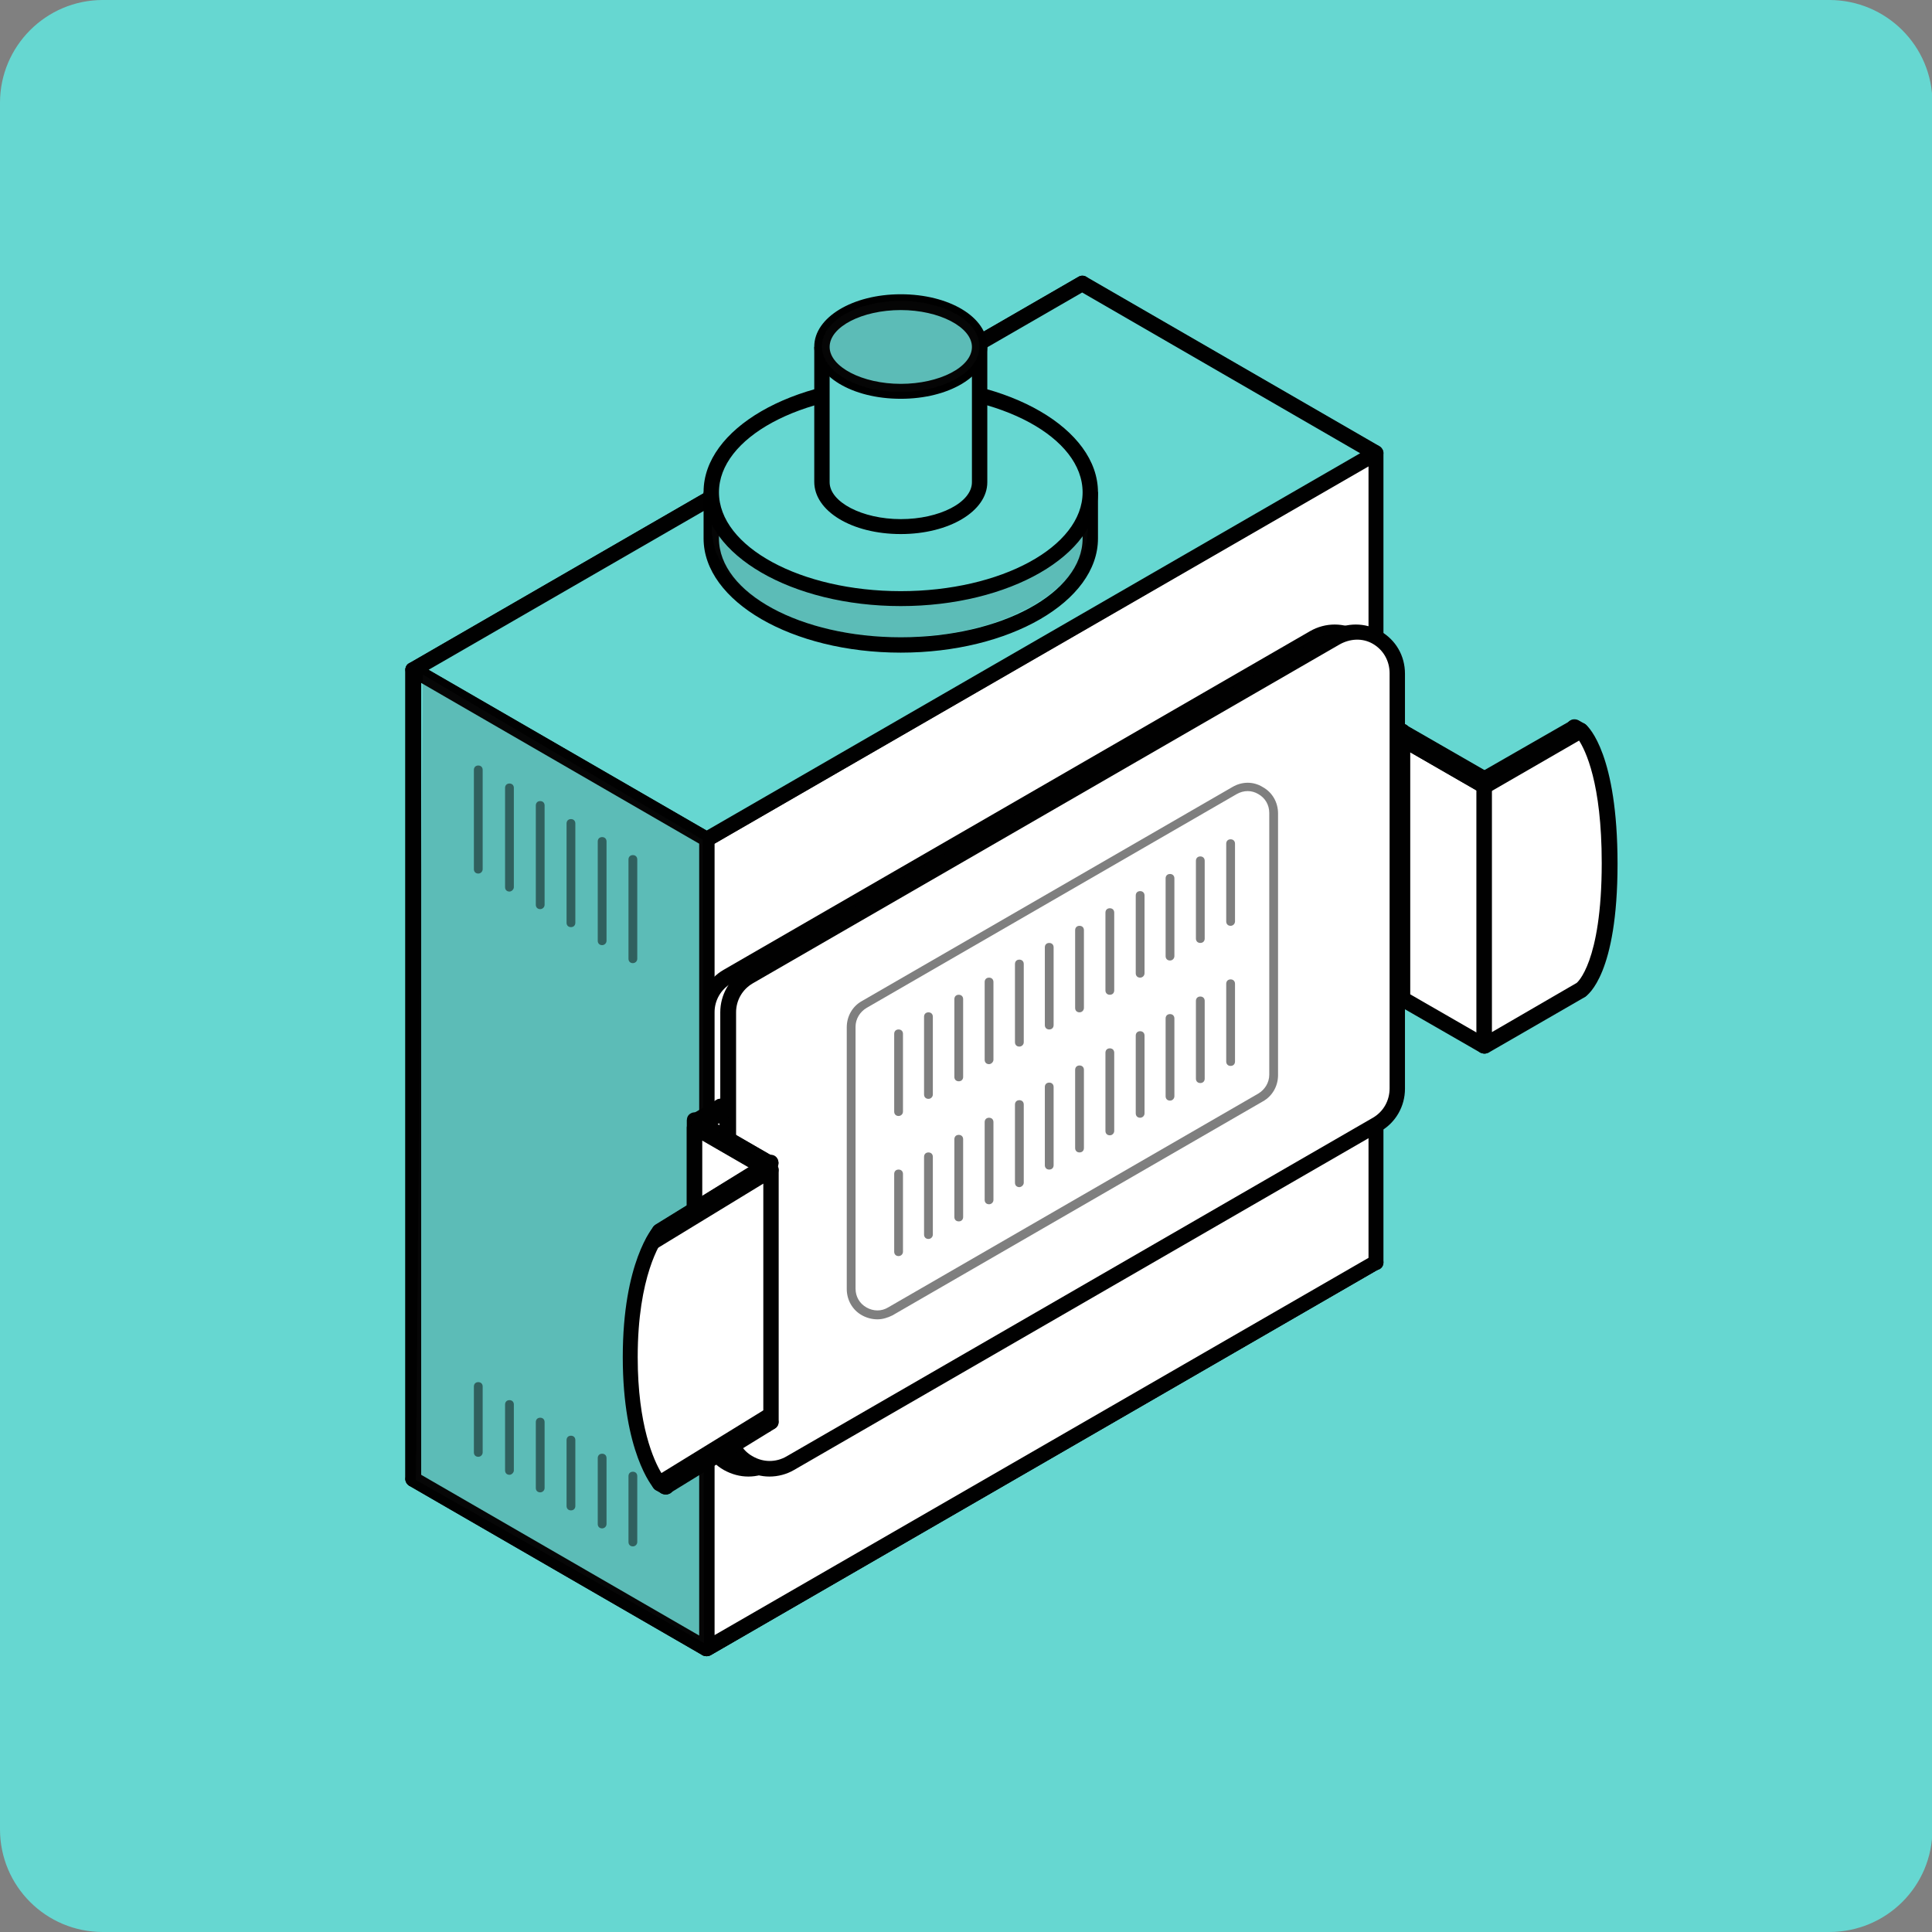 <?xml version="1.0" encoding="utf-8"?>
<!-- Generator: Adobe Illustrator 26.3.1, SVG Export Plug-In . SVG Version: 6.00 Build 0)  -->
<svg version="1.1" id="Layer_1" xmlns="http://www.w3.org/2000/svg" xmlns:xlink="http://www.w3.org/1999/xlink" x="0px" y="0px"
	 viewBox="0 0 43.99 43.99" style="enable-background:new 0 0 43.99 43.99;" xml:space="preserve">
<rect x="0" y="0" width="43.99" height="43.99" fill="#808080" stroke="none"/>
<style type="text/css">
	.st0{fill:#66D7D1;}
	.st1{fill:#FFFFFF;}
	.st2{fill:#010101;}
	.st3{opacity:0.5;}
	.st4{opacity:0.15;}
	.st5{fill:#221F20;}
</style>
<g>
	<path class="st0" d="M41.65,43.99H2.34C1.05,43.99,0,42.95,0,41.65V2.34C0,1.05,1.05,0,2.34,0h39.31C42.95,0,44,1.05,44,2.34v39.31
		C44,42.95,42.95,43.99,41.65,43.99z"/>
</g>
<g>
	<g>
		<polygon class="st1" points="31.48,23 31.94,22.74 31.94,16.82 31.48,17.09 31.48,23 		"/>
		<path class="st2" d="M31.48,23.18c-0.03,0-0.06-0.01-0.09-0.02c-0.05-0.03-0.09-0.09-0.09-0.15v-5.92c0-0.06,0.03-0.12,0.09-0.15
			l0.46-0.27c0.05-0.03,0.12-0.03,0.18,0c0.05,0.03,0.09,0.09,0.09,0.15v5.92c0,0.06-0.03,0.12-0.09,0.15l-0.46,0.27
			C31.54,23.17,31.51,23.18,31.48,23.18z M31.65,17.19v5.51l0.11-0.06v-5.51L31.65,17.19z"/>
	</g>
	<g>
		<polygon class="st1" points="31.34,22.92 31.48,23 31.48,17.09 31.34,17 31.34,22.92 		"/>
		<path class="st2" d="M31.48,23.18c-0.03,0-0.06-0.01-0.09-0.02l-0.14-0.08c-0.05-0.03-0.09-0.09-0.09-0.15V17
			c0-0.06,0.03-0.12,0.09-0.15c0.05-0.03,0.12-0.03,0.18,0l0.14,0.08c0.05,0.03,0.09,0.09,0.09,0.15V23c0,0.06-0.03,0.12-0.09,0.15
			C31.54,23.17,31.51,23.18,31.48,23.18z"/>
	</g>
	<g>
		<polygon class="st1" points="31.94,22.57 31.34,22.92 31.34,17 31.94,16.66 31.94,22.57 		"/>
		<path class="st2" d="M31.34,23.1c-0.03,0-0.06-0.01-0.09-0.02c-0.05-0.03-0.09-0.09-0.09-0.15V17c0-0.06,0.03-0.12,0.09-0.15
			l0.6-0.35c0.05-0.03,0.12-0.03,0.17,0c0.05,0.03,0.09,0.09,0.09,0.15v5.92c0,0.06-0.03,0.12-0.09,0.15l-0.6,0.35
			C31.4,23.09,31.37,23.1,31.34,23.1z M31.51,17.1v5.51l0.25-0.15v-5.51L31.51,17.1z"/>
	</g>
	<g>
		<polygon class="st1" points="33.8,23.65 31.94,22.57 31.94,16.66 33.8,17.73 33.8,23.65 		"/>
		<path class="st2" d="M33.8,23.82c-0.03,0-0.06-0.01-0.09-0.02l-1.86-1.07c-0.05-0.03-0.09-0.09-0.09-0.15v-5.92
			c0-0.06,0.03-0.12,0.09-0.15c0.05-0.03,0.12-0.03,0.17,0l1.86,1.07c0.05,0.03,0.09,0.09,0.09,0.15v5.92
			c0,0.06-0.03,0.12-0.09,0.15C33.86,23.81,33.83,23.82,33.8,23.82z M32.11,22.47l1.51,0.87v-5.51l-1.51-0.87V22.47z"/>
	</g>
	<g>
		<polygon class="st1" points="35.99,22.54 35.85,22.46 35.85,16.54 35.99,16.63 35.99,22.54 		"/>
		<path class="st2" d="M35.99,22.72c-0.03,0-0.06-0.01-0.09-0.02l-0.14-0.08c-0.05-0.03-0.09-0.09-0.09-0.15v-5.92
			c0-0.06,0.03-0.12,0.09-0.15c0.05-0.03,0.12-0.03,0.18,0l0.14,0.08c0.05,0.03,0.09,0.09,0.09,0.15v5.92
			c0,0.06-0.03,0.12-0.09,0.15C36.06,22.71,36.02,22.72,35.99,22.72z"/>
	</g>
	<g>
		<polygon class="st1" points="33.8,23.81 33.8,17.89 31.94,16.82 31.94,22.74 33.8,23.81 		"/>
		<path class="st2" d="M33.8,23.99c-0.03,0-0.06-0.01-0.09-0.02l-1.86-1.07c-0.05-0.03-0.09-0.09-0.09-0.15v-5.92
			c0-0.06,0.03-0.12,0.09-0.15c0.05-0.03,0.12-0.03,0.17,0l1.86,1.07c0.05,0.03,0.09,0.09,0.09,0.15v5.92
			c0,0.06-0.03,0.12-0.09,0.15C33.86,23.98,33.83,23.99,33.8,23.99z M32.11,22.64l1.51,0.87v-5.51l-1.51-0.87V22.64z"/>
	</g>
	<g>
		<path class="st1" d="M33.8,23.81l2.2-1.27c0,0,0.66-0.41,0.66-2.88s-0.66-3.04-0.66-3.04l-2.2,1.27V23.81L33.8,23.81z"/>
		<path class="st2" d="M33.8,23.99c-0.03,0-0.06-0.01-0.09-0.02c-0.05-0.03-0.09-0.09-0.09-0.15v-5.92c0-0.06,0.03-0.12,0.09-0.15
			l2.2-1.27c0.06-0.04,0.14-0.03,0.2,0.02c0.07,0.06,0.72,0.69,0.72,3.17c0,2.5-0.67,2.98-0.74,3.03l-2.2,1.27
			C33.86,23.98,33.83,23.99,33.8,23.99z M33.97,17.99v5.51l1.93-1.12l0,0c0,0,0.57-0.45,0.57-2.73c0-1.82-0.37-2.57-0.53-2.81
			L33.97,17.99z"/>
	</g>
	<g>
		<polygon class="st1" points="33.8,17.89 35.99,16.63 35.85,16.54 33.8,17.73 31.94,16.66 31.34,17 31.48,17.09 31.94,16.82 
			33.8,17.89 		"/>
		<path class="st2" d="M33.8,18.07c-0.03,0-0.06-0.01-0.09-0.02l-1.77-1.02l-0.37,0.22c-0.05,0.03-0.12,0.03-0.18,0l-0.14-0.08
			c-0.05-0.03-0.09-0.09-0.09-0.15c0-0.06,0.03-0.12,0.09-0.15l0.6-0.35c0.05-0.03,0.12-0.03,0.17,0l1.77,1.02l1.97-1.13
			c0.05-0.03,0.12-0.03,0.18,0l0.14,0.08c0.05,0.03,0.09,0.09,0.09,0.15c0,0.06-0.03,0.12-0.09,0.15l-2.2,1.27
			C33.86,18.06,33.83,18.07,33.8,18.07z"/>
	</g>
</g>
<g>
	<g>
		<polygon class="st1" points="24.65,24.88 31.33,28.74 16.09,37.54 9.41,33.68 24.65,24.88 		"/>
		<path class="st2" d="M16.09,37.71c-0.03,0-0.06-0.01-0.09-0.02l-6.68-3.86c-0.05-0.03-0.09-0.09-0.09-0.15s0.03-0.12,0.09-0.15
			l15.24-8.8c0.05-0.03,0.12-0.03,0.17,0l6.68,3.86c0.05,0.03,0.09,0.09,0.09,0.15s-0.03,0.12-0.09,0.15l-15.23,8.8
			C16.15,37.7,16.12,37.71,16.09,37.71z M9.76,33.68l6.33,3.66l14.88-8.59l-6.33-3.66L9.76,33.68z"/>
	</g>
	<g>
		<polygon class="st1" points="24.65,24.88 24.65,6.46 31.33,10.31 31.33,28.74 24.65,24.88 		"/>
		<path class="st2" d="M31.33,28.92c-0.03,0-0.06-0.01-0.09-0.02l-6.68-3.86c-0.05-0.03-0.09-0.09-0.09-0.15V6.46
			c0-0.06,0.03-0.12,0.09-0.15c0.05-0.03,0.12-0.03,0.17,0l6.68,3.86c0.05,0.03,0.09,0.09,0.09,0.15v18.43
			c0,0.06-0.03,0.12-0.09,0.15C31.39,28.91,31.36,28.92,31.33,28.92z M24.82,24.78l6.33,3.66V10.42l-6.33-3.66V24.78z"/>
	</g>
	<g>
		<polygon class="st1" points="24.65,24.88 9.41,33.68 9.41,15.25 24.65,6.46 24.65,24.88 		"/>
		<path class="st2" d="M9.41,33.85c-0.03,0-0.06-0.01-0.09-0.02c-0.05-0.03-0.09-0.09-0.09-0.15V15.25c0-0.06,0.03-0.12,0.09-0.15
			l15.24-8.8c0.05-0.03,0.12-0.03,0.17,0c0.05,0.03,0.09,0.09,0.09,0.15v18.43c0,0.06-0.03,0.12-0.09,0.15L9.5,33.83
			C9.47,33.85,9.44,33.85,9.41,33.85z M9.59,15.35v18.02l14.89-8.59V6.76L9.59,15.35z"/>
	</g>
	<g>
		<polygon class="st1" points="31.33,28.74 31.33,10.31 16.09,19.11 16.09,37.54 31.33,28.74 		"/>
		<path class="st2" d="M16.09,37.71c-0.03,0-0.06-0.01-0.09-0.02c-0.05-0.03-0.09-0.09-0.09-0.15V19.11c0-0.06,0.03-0.12,0.09-0.15
			l15.23-8.8c0.05-0.03,0.12-0.03,0.17,0c0.05,0.03,0.09,0.09,0.09,0.15v18.43c0,0.06-0.03,0.12-0.09,0.15l-15.23,8.8
			C16.15,37.7,16.12,37.71,16.09,37.71z M16.27,19.21v18.02l14.89-8.59V10.62L16.27,19.21z"/>
	</g>
	<g>
		<polygon class="st1" points="31.33,28.74 31.33,10.31 16.09,19.11 16.09,37.54 31.33,28.74 		"/>
		<path class="st2" d="M16.09,37.71c-0.03,0-0.06-0.01-0.09-0.02c-0.05-0.03-0.09-0.09-0.09-0.15V19.11c0-0.06,0.03-0.12,0.09-0.15
			l15.23-8.8c0.05-0.03,0.12-0.03,0.17,0c0.05,0.03,0.09,0.09,0.09,0.15v18.43c0,0.06-0.03,0.12-0.09,0.15l-15.23,8.8
			C16.15,37.7,16.12,37.71,16.09,37.71z M16.27,19.21v18.02l14.89-8.59V10.62L16.27,19.21z"/>
	</g>
	<g>
		<path class="st1" d="M29.92,14.53l-13.35,7.71c-0.29,0.17-0.47,0.48-0.47,0.82l0,9.45c0,0.73,0.78,1.18,1.41,0.82l13.35-7.71
			c0.29-0.17,0.47-0.48,0.47-0.82l0-9.45C31.33,14.62,30.54,14.17,29.92,14.53z"/>
		<path class="st2" d="M17.04,33.62c-0.19,0-0.38-0.05-0.56-0.15c-0.35-0.2-0.56-0.56-0.56-0.97v-9.45c0-0.4,0.21-0.77,0.56-0.97
			l13.35-7.71l0,0c0.35-0.2,0.77-0.2,1.12,0c0.35,0.2,0.56,0.56,0.56,0.97v9.45c0,0.4-0.21,0.77-0.56,0.97l-13.35,7.71
			C17.42,33.57,17.23,33.62,17.04,33.62z M30,14.68l-13.35,7.71c-0.24,0.14-0.38,0.39-0.38,0.66v9.45c0,0.28,0.14,0.53,0.38,0.66
			s0.53,0.14,0.77,0l13.35-7.71c0.24-0.14,0.38-0.39,0.38-0.67v-9.45c0-0.28-0.14-0.53-0.38-0.67S30.24,14.54,30,14.68z"/>
	</g>
	<g>
		<path class="st1" d="M30.4,14.53l-13.35,7.71c-0.29,0.17-0.47,0.48-0.47,0.82l0,9.45c0,0.73,0.78,1.18,1.41,0.82l13.35-7.71
			c0.29-0.17,0.47-0.48,0.47-0.82l0-9.45C31.82,14.62,31.03,14.17,30.4,14.53z"/>
		<path class="st2" d="M17.52,33.62c-0.19,0-0.38-0.05-0.56-0.15c-0.35-0.2-0.56-0.56-0.56-0.97v-9.45c0-0.4,0.21-0.77,0.56-0.97
			l13.35-7.71l0,0c0.35-0.2,0.77-0.2,1.12,0c0.35,0.2,0.56,0.56,0.56,0.97v9.45c0,0.4-0.21,0.77-0.56,0.97l-13.35,7.71
			C17.91,33.57,17.71,33.62,17.52,33.62z M30.49,14.68l-13.35,7.71c-0.24,0.14-0.38,0.39-0.38,0.66v9.45c0,0.28,0.14,0.53,0.38,0.66
			c0.24,0.14,0.53,0.14,0.77,0l13.35-7.71c0.24-0.14,0.38-0.39,0.38-0.67v-9.45c0-0.28-0.14-0.53-0.38-0.67S30.73,14.54,30.49,14.68
			z"/>
	</g>
	<g class="st3">
		<path d="M19.98,30.04c-0.12,0-0.24-0.03-0.35-0.09c-0.22-0.12-0.35-0.35-0.35-0.6v-5.96c0-0.25,0.13-0.48,0.35-0.6l8.43-4.87l0,0
			c0.22-0.13,0.48-0.13,0.69,0c0.22,0.12,0.35,0.35,0.35,0.6v5.96c0,0.25-0.13,0.48-0.35,0.6l-8.43,4.87
			C20.22,30,20.1,30.04,19.98,30.04z M28.16,18.08l-8.43,4.87c-0.15,0.09-0.25,0.25-0.25,0.43v5.96c0,0.18,0.09,0.34,0.25,0.43
			c0.16,0.09,0.34,0.09,0.49,0l8.43-4.87c0.15-0.09,0.25-0.25,0.25-0.43v-5.96c0-0.18-0.09-0.34-0.25-0.43
			C28.5,17.99,28.32,17.99,28.16,18.08z"/>
	</g>
	<g>
		<polygon class="st0" points="24.65,6.46 9.41,15.25 16.09,19.11 31.33,10.31 24.65,6.46 		"/>
		<path class="st2" d="M16.09,19.29c-0.03,0-0.06-0.01-0.09-0.02L9.32,15.4c-0.05-0.03-0.09-0.09-0.09-0.15s0.03-0.12,0.09-0.15
			l15.24-8.8c0.05-0.03,0.12-0.03,0.17,0l6.68,3.86c0.05,0.03,0.09,0.09,0.09,0.15s-0.03,0.12-0.09,0.15l-15.23,8.8
			C16.15,19.28,16.12,19.29,16.09,19.29z M9.76,15.25l6.33,3.66l14.88-8.59l-6.33-3.66L9.76,15.25z"/>
	</g>
	<g>
		<polygon class="st0" points="9.41,15.25 9.41,33.68 16.09,37.54 16.09,19.11 9.41,15.25 		"/>
		<path class="st2" d="M16.09,37.71c-0.03,0-0.06-0.01-0.09-0.02l-6.68-3.86c-0.05-0.03-0.09-0.09-0.09-0.15V15.25
			c0-0.06,0.03-0.12,0.09-0.15c0.05-0.03,0.12-0.03,0.17,0l6.68,3.86c0.05,0.03,0.09,0.09,0.09,0.15v18.43
			c0,0.06-0.03,0.12-0.09,0.15C16.15,37.7,16.12,37.71,16.09,37.71z M9.59,33.58l6.33,3.66V19.21l-6.33-3.66V33.58z"/>
	</g>
</g>
<g>
	<g>
		<path class="st3" d="M28.02,24.27L28.02,24.27c-0.06,0-0.1-0.04-0.1-0.1l0-1.77c0-0.06,0.04-0.1,0.1-0.1l0,0
			c0.06,0,0.1,0.04,0.1,0.1l0,1.77C28.12,24.23,28.08,24.27,28.02,24.27z"/>
		<path class="st3" d="M28.02,21.08L28.02,21.08c-0.06,0-0.1-0.04-0.1-0.1l0-1.77c0-0.06,0.04-0.1,0.1-0.1l0,0
			c0.06,0,0.1,0.04,0.1,0.1l0,1.77C28.12,21.03,28.08,21.08,28.02,21.08z"/>
	</g>
	<g>
		<path class="st3" d="M27.33,24.66L27.33,24.66c-0.06,0-0.1-0.04-0.1-0.1l0-1.77c0-0.06,0.04-0.1,0.1-0.1l0,0
			c0.06,0,0.1,0.04,0.1,0.1l0,1.77C27.43,24.62,27.39,24.66,27.33,24.66z"/>
		<path class="st3" d="M27.33,21.47L27.33,21.47c-0.06,0-0.1-0.04-0.1-0.1l0-1.77c0-0.06,0.04-0.1,0.1-0.1l0,0
			c0.06,0,0.1,0.04,0.1,0.1l0,1.77C27.43,21.43,27.39,21.47,27.33,21.47z"/>
	</g>
	<g>
		<path class="st3" d="M26.64,25.06L26.64,25.06c-0.06,0-0.1-0.04-0.1-0.1l0-1.77c0-0.06,0.04-0.1,0.1-0.1l0,0
			c0.06,0,0.1,0.04,0.1,0.1l0,1.77C26.74,25.01,26.7,25.06,26.64,25.06z"/>
		<path class="st3" d="M26.64,21.87L26.64,21.87c-0.06,0-0.1-0.04-0.1-0.1l0-1.77c0-0.06,0.04-0.1,0.1-0.1l0,0
			c0.06,0,0.1,0.04,0.1,0.1l0,1.77C26.74,21.82,26.7,21.87,26.64,21.87z"/>
	</g>
	<g>
		<path class="st3" d="M25.96,25.45L25.96,25.45c-0.06,0-0.1-0.04-0.1-0.1l0-1.77c0-0.06,0.04-0.1,0.1-0.1l0,0
			c0.06,0,0.1,0.04,0.1,0.1l0,1.77C26.06,25.41,26.01,25.45,25.96,25.45z"/>
		<path class="st3" d="M25.96,22.26L25.96,22.26c-0.06,0-0.1-0.04-0.1-0.1l0-1.77c0-0.06,0.04-0.1,0.1-0.1l0,0
			c0.06,0,0.1,0.04,0.1,0.1l0,1.77C26.06,22.22,26.01,22.26,25.96,22.26z"/>
	</g>
	<g>
		<path class="st3" d="M25.27,25.85L25.27,25.85c-0.06,0-0.1-0.04-0.1-0.1l0-1.78c0-0.06,0.04-0.1,0.1-0.1l0,0
			c0.06,0,0.1,0.04,0.1,0.1l0,1.78C25.37,25.8,25.33,25.85,25.27,25.85z"/>
		<path class="st3" d="M25.27,22.65L25.27,22.65c-0.06,0-0.1-0.04-0.1-0.1l0-1.77c0-0.06,0.04-0.1,0.1-0.1l0,0
			c0.06,0,0.1,0.04,0.1,0.1l0,1.77C25.37,22.61,25.33,22.65,25.27,22.65z"/>
	</g>
	<g>
		<path class="st3" d="M24.58,26.24L24.58,26.24c-0.06,0-0.1-0.04-0.1-0.1l0-1.78c0-0.06,0.04-0.1,0.1-0.1l0,0
			c0.06,0,0.1,0.04,0.1,0.1l0,1.78C24.68,26.2,24.64,26.24,24.58,26.24z"/>
		<path class="st3" d="M24.58,23.05L24.58,23.05c-0.06,0-0.1-0.04-0.1-0.1l0-1.77c0-0.06,0.04-0.1,0.1-0.1l0,0
			c0.06,0,0.1,0.04,0.1,0.1l0,1.77C24.68,23,24.64,23.05,24.58,23.05z"/>
	</g>
	<g>
		<path class="st3" d="M23.89,26.63L23.89,26.63c-0.06,0-0.1-0.04-0.1-0.1l0-1.78c0-0.06,0.04-0.1,0.1-0.1l0,0
			c0.06,0,0.1,0.04,0.1,0.1l0,1.78C23.99,26.59,23.95,26.63,23.89,26.63z"/>
		<path class="st3" d="M23.89,23.44L23.89,23.44c-0.06,0-0.1-0.04-0.1-0.1l0-1.77c0-0.06,0.04-0.1,0.1-0.1l0,0
			c0.06,0,0.1,0.04,0.1,0.1l0,1.77C23.99,23.4,23.95,23.44,23.89,23.44z"/>
	</g>
	<g>
		<path class="st3" d="M23.21,27.03L23.21,27.03c-0.06,0-0.1-0.04-0.1-0.1l0-1.78c0-0.06,0.04-0.1,0.1-0.1l0,0
			c0.06,0,0.1,0.04,0.1,0.1l0,1.78C23.31,26.98,23.26,27.03,23.21,27.03z"/>
		<path class="st3" d="M23.21,23.83L23.21,23.83c-0.06,0-0.1-0.04-0.1-0.1l0-1.78c0-0.06,0.04-0.1,0.1-0.1l0,0
			c0.06,0,0.1,0.04,0.1,0.1l0,1.78C23.31,23.79,23.26,23.83,23.21,23.83z"/>
	</g>
	<g>
		<path class="st3" d="M22.52,27.42L22.52,27.42c-0.06,0-0.1-0.04-0.1-0.1l0-1.77c0-0.06,0.04-0.1,0.1-0.1l0,0
			c0.06,0,0.1,0.04,0.1,0.1l0,1.77C22.62,27.38,22.57,27.42,22.52,27.42z"/>
		<path class="st3" d="M22.52,24.23L22.52,24.23c-0.06,0-0.1-0.04-0.1-0.1l0-1.77c0-0.06,0.04-0.1,0.1-0.1l0,0
			c0.06,0,0.1,0.04,0.1,0.1l0,1.77C22.62,24.18,22.57,24.23,22.52,24.23z"/>
	</g>
	<g>
		<path class="st3" d="M21.83,27.81L21.83,27.81c-0.06,0-0.1-0.04-0.1-0.1l0-1.77c0-0.06,0.04-0.1,0.1-0.1l0,0
			c0.06,0,0.1,0.04,0.1,0.1l0,1.77C21.93,27.77,21.89,27.81,21.83,27.81z"/>
		<path class="st3" d="M21.83,24.62L21.83,24.62c-0.06,0-0.1-0.04-0.1-0.1l0-1.77c0-0.06,0.04-0.1,0.1-0.1l0,0
			c0.06,0,0.1,0.04,0.1,0.1l0,1.77C21.93,24.58,21.89,24.62,21.83,24.62z"/>
	</g>
	<g>
		<path class="st3" d="M21.14,28.21L21.14,28.21c-0.06,0-0.1-0.04-0.1-0.1l0-1.77c0-0.06,0.04-0.1,0.1-0.1l0,0
			c0.06,0,0.1,0.04,0.1,0.1l0,1.77C21.24,28.16,21.2,28.21,21.14,28.21z"/>
		<path class="st3" d="M21.14,25.02L21.14,25.02c-0.06,0-0.1-0.04-0.1-0.1l0-1.77c0-0.06,0.04-0.1,0.1-0.1l0,0
			c0.06,0,0.1,0.04,0.1,0.1l0,1.77C21.24,24.97,21.2,25.02,21.14,25.02z"/>
	</g>
	<g>
		<path class="st3" d="M20.46,28.6L20.46,28.6c-0.06,0-0.1-0.04-0.1-0.1l0-1.77c0-0.06,0.04-0.1,0.1-0.1l0,0
			c0.06,0,0.1,0.04,0.1,0.1l0,1.77C20.56,28.56,20.51,28.6,20.46,28.6z"/>
		<path class="st3" d="M20.46,25.41L20.46,25.41c-0.06,0-0.1-0.04-0.1-0.1l0-1.77c0-0.06,0.04-0.1,0.1-0.1l0,0
			c0.06,0,0.1,0.04,0.1,0.1l0,1.77C20.56,25.37,20.51,25.41,20.46,25.41z"/>
	</g>
</g>
<g>
	<path class="st3" d="M10.89,19.89L10.89,19.89c-0.06,0-0.1-0.04-0.1-0.1l0-2.26c0-0.06,0.04-0.1,0.1-0.1l0,0
		c0.06,0,0.1,0.04,0.1,0.1l0,2.26C10.99,19.84,10.95,19.89,10.89,19.89z"/>
	<path class="st3" d="M11.6,20.3L11.6,20.3c-0.06,0-0.1-0.04-0.1-0.1l0-2.26c0-0.06,0.04-0.1,0.1-0.1l0,0c0.06,0,0.1,0.04,0.1,0.1
		l0,2.26C11.7,20.25,11.65,20.3,11.6,20.3z"/>
	<path class="st3" d="M12.3,20.7L12.3,20.7c-0.06,0-0.1-0.04-0.1-0.1l0-2.26c0-0.06,0.04-0.1,0.1-0.1l0,0c0.06,0,0.1,0.04,0.1,0.1
		l0,2.26C12.4,20.66,12.35,20.7,12.3,20.7z"/>
	<path class="st3" d="M13,21.11L13,21.11c-0.06,0-0.1-0.04-0.1-0.1l0-2.26c0-0.06,0.04-0.1,0.1-0.1l0,0c0.06,0,0.1,0.04,0.1,0.1
		l0,2.26C13.1,21.07,13.06,21.11,13,21.11z"/>
	<path class="st3" d="M13.71,21.52L13.71,21.52c-0.06,0-0.1-0.04-0.1-0.1l0-2.26c0-0.06,0.04-0.1,0.1-0.1l0,0
		c0.06,0,0.1,0.04,0.1,0.1l0,2.26C13.81,21.48,13.76,21.52,13.71,21.52z"/>
	<path class="st3" d="M14.41,21.93L14.41,21.93c-0.06,0-0.1-0.04-0.1-0.1l0-2.26c0-0.06,0.04-0.1,0.1-0.1l0,0
		c0.06,0,0.1,0.04,0.1,0.1l0,2.26C14.51,21.89,14.46,21.93,14.41,21.93z"/>
</g>
<g>
	<path class="st3" d="M10.89,33.17L10.89,33.17c-0.06,0-0.1-0.04-0.1-0.1l0-1.5c0-0.06,0.04-0.1,0.1-0.1l0,0
		c0.06,0,0.1,0.04,0.1,0.1l0,1.5C10.99,33.12,10.95,33.17,10.89,33.17z"/>
	<path class="st3" d="M11.6,33.58L11.6,33.58c-0.06,0-0.1-0.04-0.1-0.1l0-1.5c0-0.06,0.04-0.1,0.1-0.1l0,0c0.06,0,0.1,0.04,0.1,0.1
		l0,1.5C11.7,33.53,11.65,33.58,11.6,33.58z"/>
	<path class="st3" d="M12.3,33.98L12.3,33.98c-0.06,0-0.1-0.04-0.1-0.1l0-1.5c0-0.06,0.04-0.1,0.1-0.1l0,0c0.06,0,0.1,0.04,0.1,0.1
		l0,1.5C12.4,33.94,12.35,33.98,12.3,33.98z"/>
	<path class="st3" d="M13,34.39L13,34.39c-0.06,0-0.1-0.04-0.1-0.1l0-1.5c0-0.06,0.04-0.1,0.1-0.1l0,0c0.06,0,0.1,0.04,0.1,0.1
		l0,1.5C13.1,34.35,13.06,34.39,13,34.39z"/>
	<path class="st3" d="M13.71,34.8L13.71,34.8c-0.06,0-0.1-0.04-0.1-0.1l0-1.5c0-0.06,0.04-0.1,0.1-0.1l0,0c0.06,0,0.1,0.04,0.1,0.1
		l0,1.5C13.81,34.76,13.76,34.8,13.71,34.8z"/>
	<path class="st3" d="M14.41,35.21L14.41,35.21c-0.06,0-0.1-0.04-0.1-0.1l0-1.5c0-0.06,0.04-0.1,0.1-0.1l0,0
		c0.06,0,0.1,0.04,0.1,0.1l0,1.5C14.51,35.17,14.46,35.21,14.41,35.21z"/>
</g>
<g class="st4">
	<polygon class="st5" points="9.47,33.7 16.03,37.41 16,19.12 9.63,15.36 	"/>
</g>
<g>
	<g>
		<g>
			<polyline class="st1" points="15.86,25.51 15.86,31.25 15.86,31.25 			"/>
			<rect x="15.69" y="25.51" class="st2" width="0.35" height="5.74"/>
		</g>
		<g>
			<polygon class="st1" points="16.55,31.01 16.41,30.93 16.41,25.19 16.55,25.27 16.55,31.01 			"/>
			<path class="st2" d="M16.55,31.18c-0.03,0-0.06-0.01-0.09-0.02l-0.14-0.08c-0.05-0.03-0.09-0.09-0.09-0.15v-5.74
				c0-0.06,0.03-0.12,0.09-0.15c0.05-0.03,0.12-0.03,0.18,0l0.14,0.08c0.05,0.03,0.09,0.09,0.09,0.15v5.74
				c0,0.06-0.03,0.12-0.09,0.15C16.61,31.18,16.58,31.18,16.55,31.18z"/>
		</g>
		<g>
			<polyline class="st1" points="15.86,31.41 15.86,31.41 15.86,25.66 			"/>
			<rect x="15.69" y="25.66" class="st2" width="0.35" height="5.74"/>
		</g>
		<g>
			<polygon class="st1" points="15.86,31.41 16.55,31.01 16.55,25.27 15.86,25.66 15.86,31.41 			"/>
			<path class="st2" d="M15.86,31.58c-0.03,0-0.06-0.01-0.09-0.02c-0.05-0.03-0.09-0.09-0.09-0.15v-5.74c0-0.06,0.03-0.12,0.09-0.15
				l0.69-0.4c0.05-0.03,0.12-0.03,0.18,0c0.05,0.03,0.09,0.09,0.09,0.15v5.74c0,0.06-0.03,0.12-0.09,0.15l-0.69,0.4
				C15.92,31.58,15.89,31.58,15.86,31.58z M16.04,25.77v5.34l0.34-0.2v-5.34L16.04,25.77z"/>
		</g>
		<g>
			<polyline class="st1" points="15.86,25.66 15.86,25.66 16.55,25.27 16.41,25.19 15.86,25.51 			"/>
			<path class="st2" d="M15.95,25.82l-0.18-0.3l0.07-0.04l-0.07-0.12l0.55-0.32c0.05-0.03,0.12-0.03,0.18,0l0.14,0.08
				c0.05,0.03,0.09,0.09,0.09,0.15c0,0.06-0.03,0.12-0.09,0.15L15.95,25.82z"/>
		</g>
	</g>
	<g>
		<g>
			<line class="st1" x1="15.82" y1="31.4" x2="15.82" y2="25.66"/>
			<rect x="15.64" y="25.66" class="st2" width="0.35" height="5.74"/>
		</g>
		<g>
			<polyline class="st1" points="15.82,25.5 15.82,31.24 15.82,31.24 			"/>
			<rect x="15.64" y="25.5" class="st2" width="0.35" height="5.74"/>
		</g>
		<g>
			<polyline class="st1" points="17.62,32.28 15.82,31.24 15.82,25.5 17.62,26.54 			"/>
			<path class="st2" d="M17.53,32.44l-1.8-1.04c-0.05-0.03-0.09-0.09-0.09-0.15V25.5c0-0.06,0.03-0.12,0.09-0.15
				c0.05-0.03,0.12-0.03,0.17,0l1.8,1.04l-0.17,0.3l-1.54-0.89v5.34l1.72,0.99L17.53,32.44z"/>
		</g>
		<g>
			<polyline class="st1" points="17.62,26.7 15.82,25.66 15.82,31.4 17.62,32.44 			"/>
			<path class="st2" d="M17.53,32.6l-1.8-1.04c-0.05-0.03-0.09-0.09-0.09-0.15v-5.74c0-0.06,0.03-0.12,0.09-0.15
				c0.05-0.03,0.12-0.03,0.17,0l1.8,1.04l-0.17,0.3l-1.54-0.89v5.34l1.72,0.99L17.53,32.6z"/>
		</g>
		<g>
			<line class="st1" x1="17.62" y1="26.54" x2="15.82" y2="25.5"/>
			
				<rect x="16.54" y="24.98" transform="matrix(0.5 -0.866 0.866 0.5 -14.175 27.483)" class="st2" width="0.35" height="2.08"/>
		</g>
		<g>
			<line class="st1" x1="15.82" y1="25.66" x2="17.62" y2="26.7"/>
			
				<rect x="16.54" y="25.14" transform="matrix(0.5 -0.866 0.866 0.5 -14.313 27.563)" class="st2" width="0.35" height="2.08"/>
		</g>
	</g>
	<g>
		<g>
			<polyline class="st1" points="17.55,26.63 15.16,28.11 15.16,33.86 15.16,33.86 17.55,32.38 			"/>
			<path class="st2" d="M15.16,34.03c-0.03,0-0.06-0.01-0.09-0.02c-0.06-0.03-0.09-0.09-0.09-0.15v-5.74c0-0.06,0.03-0.12,0.08-0.15
				l2.4-1.48c0.08-0.05,0.19-0.03,0.24,0.06c0.05,0.08,0.03,0.19-0.06,0.24l-2.31,1.43v5.33l2.13-1.32
				c0.08-0.05,0.19-0.03,0.24,0.06c0.05,0.08,0.03,0.19-0.06,0.24L15.25,34C15.22,34.02,15.19,34.03,15.16,34.03z"/>
		</g>
		<g>
			<polygon class="st1" points="15.02,33.78 15.16,33.86 15.16,28.11 15.02,28.03 15.02,33.78 			"/>
			<path class="st2" d="M15.16,34.03c-0.03,0-0.06-0.01-0.09-0.02l-0.14-0.08c-0.05-0.03-0.09-0.09-0.09-0.15v-5.74
				c0-0.06,0.03-0.12,0.09-0.15c0.05-0.03,0.12-0.03,0.18,0l0.14,0.08c0.05,0.03,0.09,0.09,0.09,0.15v5.74
				c0,0.06-0.03,0.12-0.09,0.15C15.22,34.02,15.19,34.03,15.16,34.03z"/>
		</g>
		<g>
			<path class="st1" d="M17.55,32.22l-2.53,1.56c0,0-0.67-0.76-0.67-2.88s0.67-2.87,0.67-2.87l2.53-1.56"/>
			<path class="st2" d="M15.02,33.95c-0.05,0-0.1-0.02-0.13-0.06c-0.03-0.03-0.71-0.83-0.71-2.99s0.68-2.95,0.71-2.98
				c0.01-0.01,0.02-0.02,0.04-0.03l2.53-1.56c0.08-0.05,0.19-0.03,0.24,0.06c0.05,0.08,0.03,0.19-0.06,0.24l-2.51,1.54
				c-0.09,0.12-0.61,0.89-0.61,2.73c0,1.56,0.37,2.36,0.54,2.64l2.39-1.47c0.08-0.05,0.19-0.03,0.24,0.06
				c0.05,0.08,0.03,0.19-0.06,0.24l-2.53,1.56C15.08,33.94,15.05,33.95,15.02,33.95z"/>
		</g>
		<g>
			<polyline class="st1" points="17.55,26.47 15.02,28.03 14.88,28.26 17.55,26.63 17.55,32.38 			"/>
			<path class="st2" d="M17.55,32.55c-0.1,0-0.17-0.08-0.17-0.17v-5.43l-2.41,1.47c-0.07,0.04-0.16,0.03-0.22-0.03
				c-0.06-0.06-0.07-0.15-0.02-0.22l0.14-0.23c0.01-0.02,0.03-0.04,0.06-0.06l2.53-1.56c0.08-0.05,0.19-0.03,0.24,0.06
				c0.03,0.05,0.03,0.12,0.01,0.17c0.01,0.02,0.02,0.05,0.02,0.08v5.74C17.73,32.47,17.65,32.55,17.55,32.55z"/>
		</g>
	</g>
</g>
<g>
	<path class="st0" d="M24.82,11.2v1.06c0,1.34-1.93,2.42-4.31,2.42s-4.31-1.09-4.31-2.42V11.2"/>
	<path d="M20.51,14.86c-2.48,0-4.49-1.17-4.49-2.6v-1.06h0.35v1.06c0,1.24,1.86,2.25,4.14,2.25s4.14-1.01,4.14-2.25v-1.06H25v1.06
		C25,13.7,22.98,14.86,20.51,14.86z"/>
</g>
<g class="st4">
	<polyline class="st5" points="16.21,11.13 16.21,12.04 16.21,12.1 16.21,12.16 16.22,12.21 16.23,12.27 16.24,12.33 16.25,12.39 
		16.27,12.45 16.28,12.51 16.3,12.57 16.33,12.63 16.35,12.68 16.38,12.74 16.41,12.8 16.45,12.86 16.48,12.91 16.52,12.97 
		16.56,13.02 16.6,13.08 16.65,13.13 16.7,13.19 16.75,13.24 16.8,13.29 16.85,13.35 16.91,13.4 16.97,13.45 17.03,13.5 17.1,13.55 
		17.16,13.6 17.23,13.65 17.31,13.69 17.38,13.74 17.46,13.79 17.54,13.83 17.62,13.87 17.7,13.91 17.78,13.95 17.87,13.99 
		17.95,14.03 18.04,14.07 18.13,14.1 18.22,14.13 18.31,14.17 18.4,14.2 18.49,14.23 18.59,14.25 18.68,14.28 18.78,14.3 
		18.87,14.33 18.97,14.35 19.07,14.37 19.17,14.39 19.27,14.41 19.37,14.42 19.47,14.44 19.57,14.45 19.67,14.46 19.77,14.47 
		19.87,14.48 19.97,14.49 20.08,14.5 20.18,14.5 20.28,14.51 20.38,14.51 20.49,14.51 20.59,14.51 20.69,14.51 20.8,14.5 20.9,14.5 
		21,14.49 21.1,14.48 21.2,14.47 21.31,14.46 21.41,14.45 21.51,14.44 21.61,14.42 21.71,14.41 21.81,14.39 21.91,14.37 22,14.35 
		22.1,14.33 22.2,14.3 22.29,14.28 22.39,14.25 22.48,14.23 22.57,14.2 22.66,14.17 22.76,14.13 22.84,14.1 22.93,14.07 
		23.02,14.03 23.11,13.99 23.19,13.95 23.27,13.91 23.36,13.87 23.44,13.83 23.44,13.83 23.52,13.79 23.59,13.74 23.67,13.69 
		23.74,13.65 23.81,13.6 23.88,13.55 23.94,13.5 24,13.45 24.06,13.4 24.12,13.35 24.18,13.29 24.23,13.24 24.28,13.19 24.33,13.13 
		24.37,13.08 24.42,13.02 24.46,12.97 24.49,12.91 24.53,12.86 24.56,12.8 24.59,12.74 24.62,12.68 24.65,12.63 24.67,12.57 
		24.69,12.51 24.71,12.45 24.72,12.39 24.74,12.33 24.75,12.27 24.76,12.21 24.76,12.16 24.77,12.1 24.77,12.04 24.77,11.06 	"/>
</g>
<g>
	<ellipse class="st0" cx="20.51" cy="11.2" rx="4.31" ry="2.42"/>
	<path d="M20.51,13.8c-2.48,0-4.49-1.17-4.49-2.6c0-1.43,2.01-2.6,4.49-2.6S25,9.77,25,11.21C25,12.64,22.98,13.8,20.51,13.8z
		 M20.51,8.96c-2.28,0-4.14,1.01-4.14,2.25c0,1.24,1.86,2.25,4.14,2.25s4.14-1.01,4.14-2.25C24.65,9.96,22.79,8.96,20.51,8.96z"/>
</g>
<g>
	<g>
		<path class="st0" d="M22.31,7.9v3.08c0,0.56-0.81,1.01-1.8,1.01s-1.8-0.45-1.8-1.01V7.9"/>
		<path d="M20.51,12.16c-1.11,0-1.97-0.52-1.97-1.19V7.9h0.35v3.08c0,0.45,0.74,0.84,1.62,0.84s1.62-0.38,1.62-0.84V7.9h0.35v3.08
			C22.48,11.64,21.61,12.16,20.51,12.16z"/>
	</g>
	<g>
		<ellipse class="st0" cx="20.51" cy="7.9" rx="1.8" ry="1.01"/>
		<path d="M20.51,9.08c-1.11,0-1.97-0.52-1.97-1.19c0-0.66,0.87-1.19,1.97-1.19s1.97,0.52,1.97,1.19
			C22.48,8.56,21.61,9.08,20.51,9.08z M20.51,7.06c-0.88,0-1.62,0.38-1.62,0.84c0,0.45,0.74,0.84,1.62,0.84s1.62-0.38,1.62-0.84
			C22.13,7.45,21.39,7.06,20.51,7.06z"/>
	</g>
</g>
<g class="st4">
	<polygon class="st5" points="21.74,8.64 21.78,8.62 21.81,8.6 21.84,8.58 21.87,8.56 21.9,8.54 21.93,8.52 21.96,8.5 21.98,8.48 
		22.01,8.46 22.03,8.44 22.05,8.41 22.08,8.39 22.1,8.37 22.12,8.35 22.14,8.32 22.15,8.3 22.17,8.28 22.19,8.25 22.2,8.23 
		22.22,8.21 22.23,8.18 22.24,8.16 22.25,8.13 22.26,8.11 22.27,8.09 22.28,8.06 22.28,8.04 22.29,8.01 22.29,7.99 22.3,7.96 
		22.3,7.94 22.3,7.91 22.3,7.89 22.3,7.86 22.3,7.84 22.3,7.81 22.29,7.79 22.29,7.76 22.28,7.74 22.28,7.71 22.27,7.69 22.26,7.66 
		22.25,7.64 22.24,7.62 22.23,7.59 22.22,7.57 22.2,7.54 22.19,7.52 22.17,7.5 22.15,7.47 22.14,7.45 22.12,7.43 22.1,7.41 
		22.08,7.38 22.05,7.36 22.03,7.34 22.01,7.32 21.98,7.3 21.96,7.27 21.93,7.25 21.9,7.23 21.87,7.21 21.84,7.19 21.81,7.17 
		21.78,7.15 21.74,7.14 21.71,7.12 21.68,7.1 21.64,7.08 21.61,7.07 21.57,7.05 21.53,7.04 21.5,7.02 21.46,7.01 21.42,6.99 
		21.38,6.98 21.34,6.97 21.3,6.96 21.26,6.95 21.22,6.94 21.18,6.93 21.14,6.92 21.1,6.91 21.06,6.9 21.02,6.89 20.98,6.89 
		20.94,6.88 20.89,6.88 20.85,6.87 20.81,6.87 20.77,6.86 20.72,6.86 20.68,6.86 20.64,6.85 20.59,6.85 20.55,6.85 20.51,6.85 
		20.46,6.85 20.42,6.85 20.38,6.85 20.34,6.86 20.29,6.86 20.25,6.86 20.21,6.87 20.16,6.87 20.12,6.88 20.08,6.88 20.04,6.89 
		20,6.89 19.95,6.9 19.91,6.91 19.87,6.92 19.83,6.93 19.79,6.94 19.75,6.95 19.71,6.96 19.67,6.97 19.63,6.98 19.59,6.99 
		19.56,7.01 19.52,7.02 19.48,7.04 19.45,7.05 19.41,7.07 19.37,7.08 19.34,7.1 19.3,7.12 19.27,7.14 19.24,7.15 19.21,7.17 
		19.17,7.19 19.14,7.21 19.12,7.23 19.09,7.25 19.06,7.27 19.03,7.3 19.01,7.32 18.98,7.34 18.96,7.36 18.94,7.38 18.92,7.41 
		18.9,7.43 18.88,7.45 18.86,7.47 18.84,7.5 18.83,7.52 18.81,7.54 18.8,7.57 18.79,7.59 18.78,7.62 18.76,7.64 18.75,7.66 
		18.75,7.69 18.74,7.71 18.73,7.74 18.73,7.76 18.72,7.79 18.72,7.81 18.72,7.84 18.71,7.86 18.71,7.89 18.71,7.91 18.72,7.94 
		18.72,7.96 18.72,7.99 18.73,8.01 18.73,8.04 18.74,8.06 18.75,8.09 18.75,8.11 18.76,8.13 18.78,8.16 18.79,8.18 18.8,8.21 
		18.81,8.23 18.83,8.25 18.84,8.28 18.86,8.3 18.88,8.32 18.9,8.35 18.92,8.37 18.94,8.39 18.96,8.41 18.98,8.44 19.01,8.46 
		19.03,8.48 19.06,8.5 19.09,8.52 19.12,8.54 19.14,8.56 19.17,8.58 19.21,8.6 19.24,8.62 19.27,8.64 19.3,8.66 19.34,8.67 
		19.37,8.69 19.41,8.71 19.45,8.72 19.48,8.74 19.52,8.75 19.56,8.77 19.6,8.78 19.63,8.79 19.67,8.8 19.71,8.82 19.75,8.83 
		19.79,8.84 19.83,8.85 19.87,8.86 19.91,8.87 19.95,8.87 20,8.88 20.04,8.89 20.08,8.89 20.12,8.9 20.16,8.9 20.21,8.91 
		20.25,8.91 20.29,8.92 20.34,8.92 20.38,8.92 20.42,8.92 20.46,8.92 20.51,8.92 20.55,8.92 20.59,8.92 20.64,8.92 20.68,8.92 
		20.72,8.92 20.77,8.91 20.81,8.91 20.85,8.9 20.89,8.9 20.94,8.89 20.98,8.89 21.02,8.88 21.06,8.87 21.1,8.87 21.14,8.86 
		21.18,8.85 21.22,8.84 21.26,8.83 21.3,8.82 21.34,8.8 21.38,8.79 21.42,8.78 21.46,8.77 21.5,8.75 21.53,8.74 21.57,8.72 
		21.61,8.71 21.64,8.69 21.68,8.67 21.71,8.66 21.74,8.64 	"/>
</g>
</svg>
